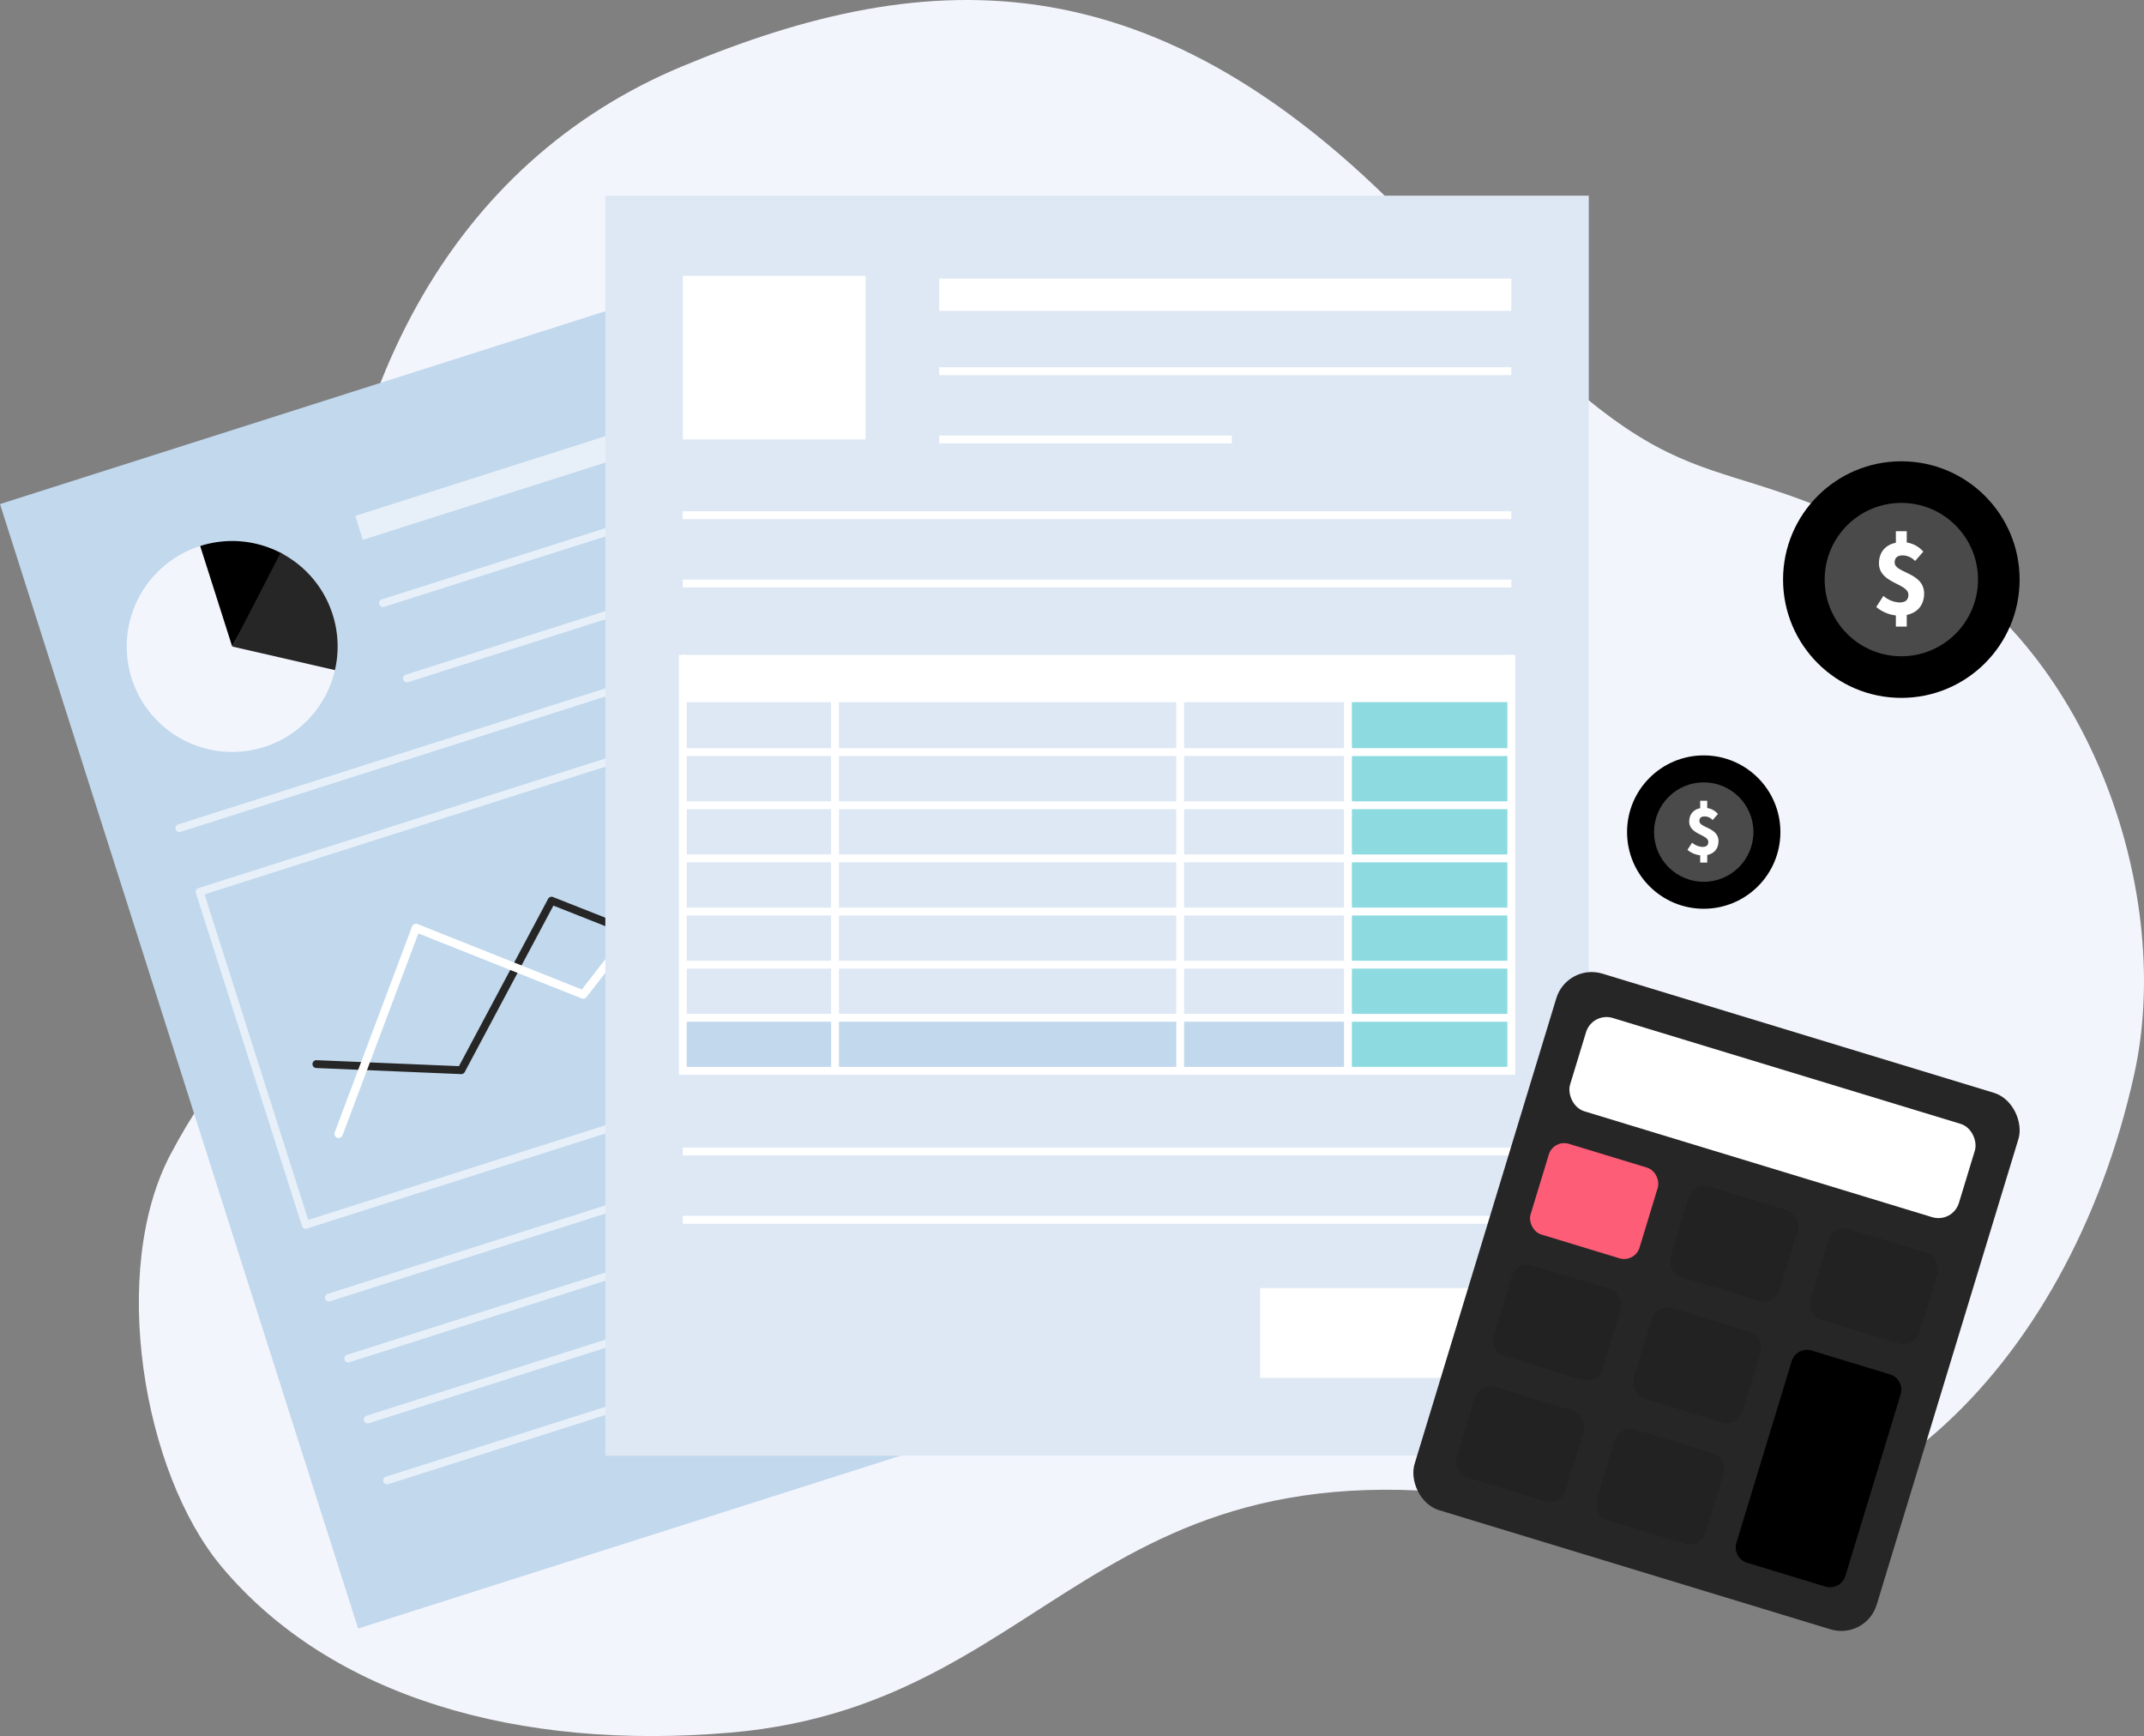 <svg xmlns="http://www.w3.org/2000/svg" viewBox="0 0 767.211 621.158">
  <rect x="0" y="0" width="767.211" height="621.158" fill="#808080" stroke="none"/>
  <g id="Layer_1" data-name="Layer 1">
    <path d="M244.182,23.707C162.557,57.673,115.714,140.245,115.714,255.118S91.805,354.829,61.038,412.987C39.069,454.512,51.065,526.842,79.3,560.564c39.115,46.711,106.385,65.871,182.064,59.358,122.913-10.577,131.2-121.468,313.761-76.01,86.915,21.643,165.022-53.047,188.6-159.6,14.145-63.931-15.456-150.722-76.25-185.2-82.86-46.989-80.316-6.8-172.09-108.431C416.748-18.551,332.04-12.853,244.182,23.707Z" fill="#f3f5fd"></path>
    <g>
      <g>
        <circle cx="680.376" cy="207.373" r="42.325" fill="#000000"></circle>
        <g opacity="0.29">
          <circle cx="680.376" cy="207.373" r="27.437" fill="#fff"></circle>
        </g>
      </g>
      <path d="M671.4,217.173l2.56-3.969a9.32,9.32,0,0,0,5.69,2.348c2.262,0,3.257-.939,3.257-2.755,0-4.106-10.535-4.032-10.535-11.234,0-4.629,3.207-7.578,8.264-7.578a9.9,9.9,0,0,1,7.6,3.385l-2.935,3.363a6.168,6.168,0,0,0-4.347-2.014c-1.92,0-2.962.774-2.962,2.567,0,3.806,10.535,3.474,10.535,11.1,0,4.583-3.033,7.9-8.874,7.9A13.278,13.278,0,0,1,671.4,217.173Zm7.019-27.1h3.894v5.747h-3.894Zm0,27.816h3.894V224.2h-3.894Z" fill="#fff"></path>
    </g>
    <g>
      <g>
        <circle cx="609.665" cy="297.714" r="27.437" fill="#000000"></circle>
        <g opacity="0.29">
          <circle cx="609.665" cy="297.714" r="17.786" fill="#fff"></circle>
        </g>
      </g>
      <path d="M603.844,304.067l1.659-2.573a6.042,6.042,0,0,0,3.689,1.522c1.466,0,2.111-.608,2.111-1.786,0-2.662-6.829-2.614-6.829-7.282,0-3,2.079-4.913,5.357-4.913a6.414,6.414,0,0,1,4.925,2.195l-1.9,2.18a4,4,0,0,0-2.818-1.306c-1.245,0-1.92.5-1.92,1.664,0,2.467,6.829,2.252,6.829,7.2,0,2.971-1.966,5.12-5.752,5.12A8.608,8.608,0,0,1,603.844,304.067Zm4.55-17.567h2.524v3.726h-2.524Zm0,18.032h2.524v4.088h-2.524Z" fill="#fff"></path>
    </g>
  </g>
  <g id="Isolation_Mode" data-name="Isolation Mode">
    <g>
      <rect x="56.081" y="118.961" width="338.947" height="422.24" transform="translate(-89.54 84.025) rotate(-17.668)" fill="#c1d8ed"></rect>
      <g opacity="0.61">
        <path d="M109.389,439.644a1.4,1.4,0,0,1-1.34-.979L70.1,319.52a1.406,1.406,0,0,1,.913-1.767L344.5,230.642a1.407,1.407,0,0,1,1.767.913L384.214,350.7a1.4,1.4,0,0,1-.913,1.766L109.816,439.578A1.389,1.389,0,0,1,109.389,439.644ZM73.205,320.006,110.3,436.47l270.806-86.256-37.1-116.465Z" fill="#fff"></path>
      </g>
      <g opacity="0.61">
        <path d="M117.679,465.671a1.407,1.407,0,0,1-.427-2.748l273.486-87.111a1.406,1.406,0,0,1,.853,2.68L118.106,465.6A1.385,1.385,0,0,1,117.679,465.671Z" fill="#fff"></path>
      </g>
      <g opacity="0.61">
        <path d="M124.625,487.48a1.407,1.407,0,0,1-.426-2.747l273.485-87.111a1.406,1.406,0,1,1,.853,2.679L125.052,487.413A1.379,1.379,0,0,1,124.625,487.48Z" fill="#fff"></path>
      </g>
      <g opacity="0.61">
        <path d="M131.572,509.289a1.407,1.407,0,0,1-.427-2.747L404.63,419.43a1.406,1.406,0,0,1,.854,2.68L132,509.221A1.379,1.379,0,0,1,131.572,509.289Z" fill="#fff"></path>
      </g>
      <g opacity="0.61">
        <path d="M138.519,531.1a1.407,1.407,0,0,1-.427-2.747L411.578,441.24a1.406,1.406,0,0,1,.853,2.68L138.946,531.031A1.383,1.383,0,0,1,138.519,531.1Z" fill="#fff"></path>
      </g>
      <g opacity="0.61">
        <path d="M64.181,297.714a1.407,1.407,0,0,1-.427-2.747L337.24,207.856a1.406,1.406,0,0,1,.853,2.68L64.608,297.648A1.412,1.412,0,0,1,64.181,297.714Z" fill="#fff"></path>
      </g>
      <g opacity="0.61">
        <path d="M145.639,244.134a1.407,1.407,0,0,1-.427-2.747l184.036-58.62a1.407,1.407,0,0,1,.854,2.681l-184.036,58.62A1.444,1.444,0,0,1,145.639,244.134Z" fill="#fff"></path>
      </g>
      <g opacity="0.61">
        <rect x="123.925" y="155.046" width="193.146" height="9" transform="translate(-38.031 74.474) rotate(-17.674)" fill="#fff"></rect>
      </g>
      <g opacity="0.61">
        <path d="M137.06,217.2a1.407,1.407,0,0,1-.427-2.747l184.035-58.619a1.406,1.406,0,1,1,.854,2.68L137.487,217.131A1.414,1.414,0,0,1,137.06,217.2Z" fill="#fff"></path>
      </g>
      <path d="M165.482,384.246a1.4,1.4,0,0,1-.484.065l-51.831-2.177a1.4,1.4,0,0,1,.118-2.807l50.947,2.14L196.14,321.6a1.406,1.406,0,0,1,1.757-.646l43.467,17.187L269.978,308.1a1.407,1.407,0,0,1,1.328-.4l49.558,11.248,15.143-41.739a1.4,1.4,0,0,1,2.641.958l-15.565,42.9a1.4,1.4,0,0,1-1.632.891l-49.99-11.345-28.716,30.152a1.406,1.406,0,0,1-1.534.337l-43.182-17.074L166.3,383.568A1.406,1.406,0,0,1,165.482,384.246Z" fill="#262626"></path>
      <circle cx="83.077" cy="231.306" r="37.733" fill="#f3f5fd"></circle>
      <path d="M101.37,198.307l-18.287,33L71.631,195.356a37.6,37.6,0,0,1,28.789,2.438C100.738,197.958,101.058,198.131,101.37,198.307Z" fill="#000000"></path>
      <path d="M119.036,219.857a37.482,37.482,0,0,1,.824,19.9l-36.777-8.445,17.337-33.515c.318.164.638.337.95.513A37.59,37.59,0,0,1,119.036,219.857Z" fill="#262626"></path>
      <path d="M121.173,407.18a1.5,1.5,0,0,1-1.4-2.027l27.672-73.668a1.5,1.5,0,0,1,1.959-.867l58.791,23.412,25.273-32.544a1.5,1.5,0,0,1,1.528-.54l51.952,12.189,44.129-71.856a1.5,1.5,0,1,1,2.556,1.57l-44.695,72.779a1.5,1.5,0,0,1-1.621.675l-52.069-12.216L209.869,356.76a1.5,1.5,0,0,1-1.74.474l-58.418-23.263-27.133,72.237A1.5,1.5,0,0,1,121.173,407.18Z" fill="#fff"></path>
    </g>
    <g>
      <rect x="216.615" y="70.011" width="351.913" height="450.85" fill="#dee8f5"></rect>
      <rect x="244.341" y="98.689" width="65.397" height="58.545" fill="#fff"></rect>
      <g>
        <rect x="482.351" y="242.764" width="58.456" height="140.36" fill="#8ddbe0"></rect>
        <rect x="244.347" y="364.167" width="238.005" height="17.895" fill="#c1d8ed"></rect>
        <g>
          <rect x="244.335" y="234.314" width="296.472" height="16.901" fill="#fff"></rect>
          <g>
            <polygon points="542.213 384.531 242.929 384.531 242.929 234.314 245.741 234.314 245.741 381.719 539.401 381.719 539.401 234.314 542.213 234.314 542.213 384.531" fill="#fff"></polygon>
            <rect x="297.401" y="242.764" width="2.813" height="140.361" fill="#fff"></rect>
            <rect x="244.347" y="267.703" width="296.46" height="2.813" fill="#fff"></rect>
            <rect x="244.347" y="286.715" width="296.46" height="2.813" fill="#fff"></rect>
            <rect x="244.347" y="305.726" width="296.46" height="2.813" fill="#fff"></rect>
            <rect x="244.347" y="324.738" width="296.46" height="2.813" fill="#fff"></rect>
            <rect x="244.347" y="343.749" width="296.46" height="2.813" fill="#fff"></rect>
            <rect x="244.347" y="362.761" width="296.46" height="2.813" fill="#fff"></rect>
            <rect x="420.914" y="242.764" width="2.813" height="140.361" fill="#fff"></rect>
            <rect x="480.944" y="242.764" width="2.813" height="140.361" fill="#fff"></rect>
          </g>
        </g>
      </g>
      <rect x="450.955" y="460.873" width="89.852" height="32.121" fill="#fff"></rect>
      <rect x="244.335" y="410.587" width="296.472" height="2.813" fill="#fff"></rect>
      <rect x="244.335" y="435.027" width="296.472" height="2.813" fill="#fff"></rect>
      <rect x="336.086" y="131.388" width="204.721" height="2.813" fill="#fff"></rect>
      <rect x="336.086" y="155.828" width="104.695" height="2.813" fill="#fff"></rect>
      <rect x="244.335" y="182.933" width="296.472" height="2.813" fill="#fff"></rect>
      <rect x="244.335" y="207.373" width="296.472" height="2.813" fill="#fff"></rect>
      <rect x="336.086" y="99.689" width="204.721" height="11.522" fill="#fff"></rect>
    </g>
    <g>
      <rect x="527.8" y="365.335" width="172.863" height="200.672" rx="13.229" transform="translate(162.216 -158.678) rotate(16.929)" fill="#262626"></rect>
      <g>
        <rect x="561.541" y="382.414" width="145.441" height="34.902" rx="7.668" transform="translate(143.922 -167.362) rotate(16.929)" fill="#fff"></rect>
        <rect x="550.077" y="412.782" width="40.761" height="33.913" rx="5.755" transform="translate(149.856 -147.489) rotate(16.929)" fill="#fd5d76"></rect>
        <rect x="600.149" y="428.022" width="40.761" height="33.913" rx="5.755" transform="translate(156.464 -161.409) rotate(16.929)" fill="#0f1011" opacity="0.16"></rect>
        <rect x="650.221" y="443.263" width="40.761" height="33.913" rx="5.755" transform="translate(163.071 -175.329) rotate(16.929)" fill="#0f1011" opacity="0.16"></rect>
        <rect x="536.841" y="456.267" width="40.761" height="33.913" rx="5.755" transform="translate(161.945 -141.75) rotate(16.929)" fill="#0f1011" opacity="0.16"></rect>
        <rect x="586.913" y="471.508" width="40.761" height="33.913" rx="5.755" transform="translate(168.552 -155.67) rotate(16.929)" fill="#0f1011" opacity="0.16"></rect>
        <rect x="523.605" y="499.752" width="40.761" height="33.913" rx="5.755" transform="translate(174.033 -136.012) rotate(16.929)" fill="#0f1011" opacity="0.16"></rect>
        <rect x="573.677" y="514.993" width="40.761" height="33.913" rx="5.755" transform="translate(180.641 -149.932) rotate(16.929)" fill="#0f1011" opacity="0.16"></rect>
        <path d="M648.312,483.224a5.757,5.757,0,0,0-7.182,3.83l-11.56,37.98-2.432,7.989-5.767,18.949a5.754,5.754,0,0,0,3.829,7.181l27.984,8.518a5.754,5.754,0,0,0,7.181-3.83l5.768-18.949,2.432-7.989,11.56-37.98a5.755,5.755,0,0,0-3.83-7.181Z" fill="#000000"></path>
      </g>
    </g>
  </g>
</svg>